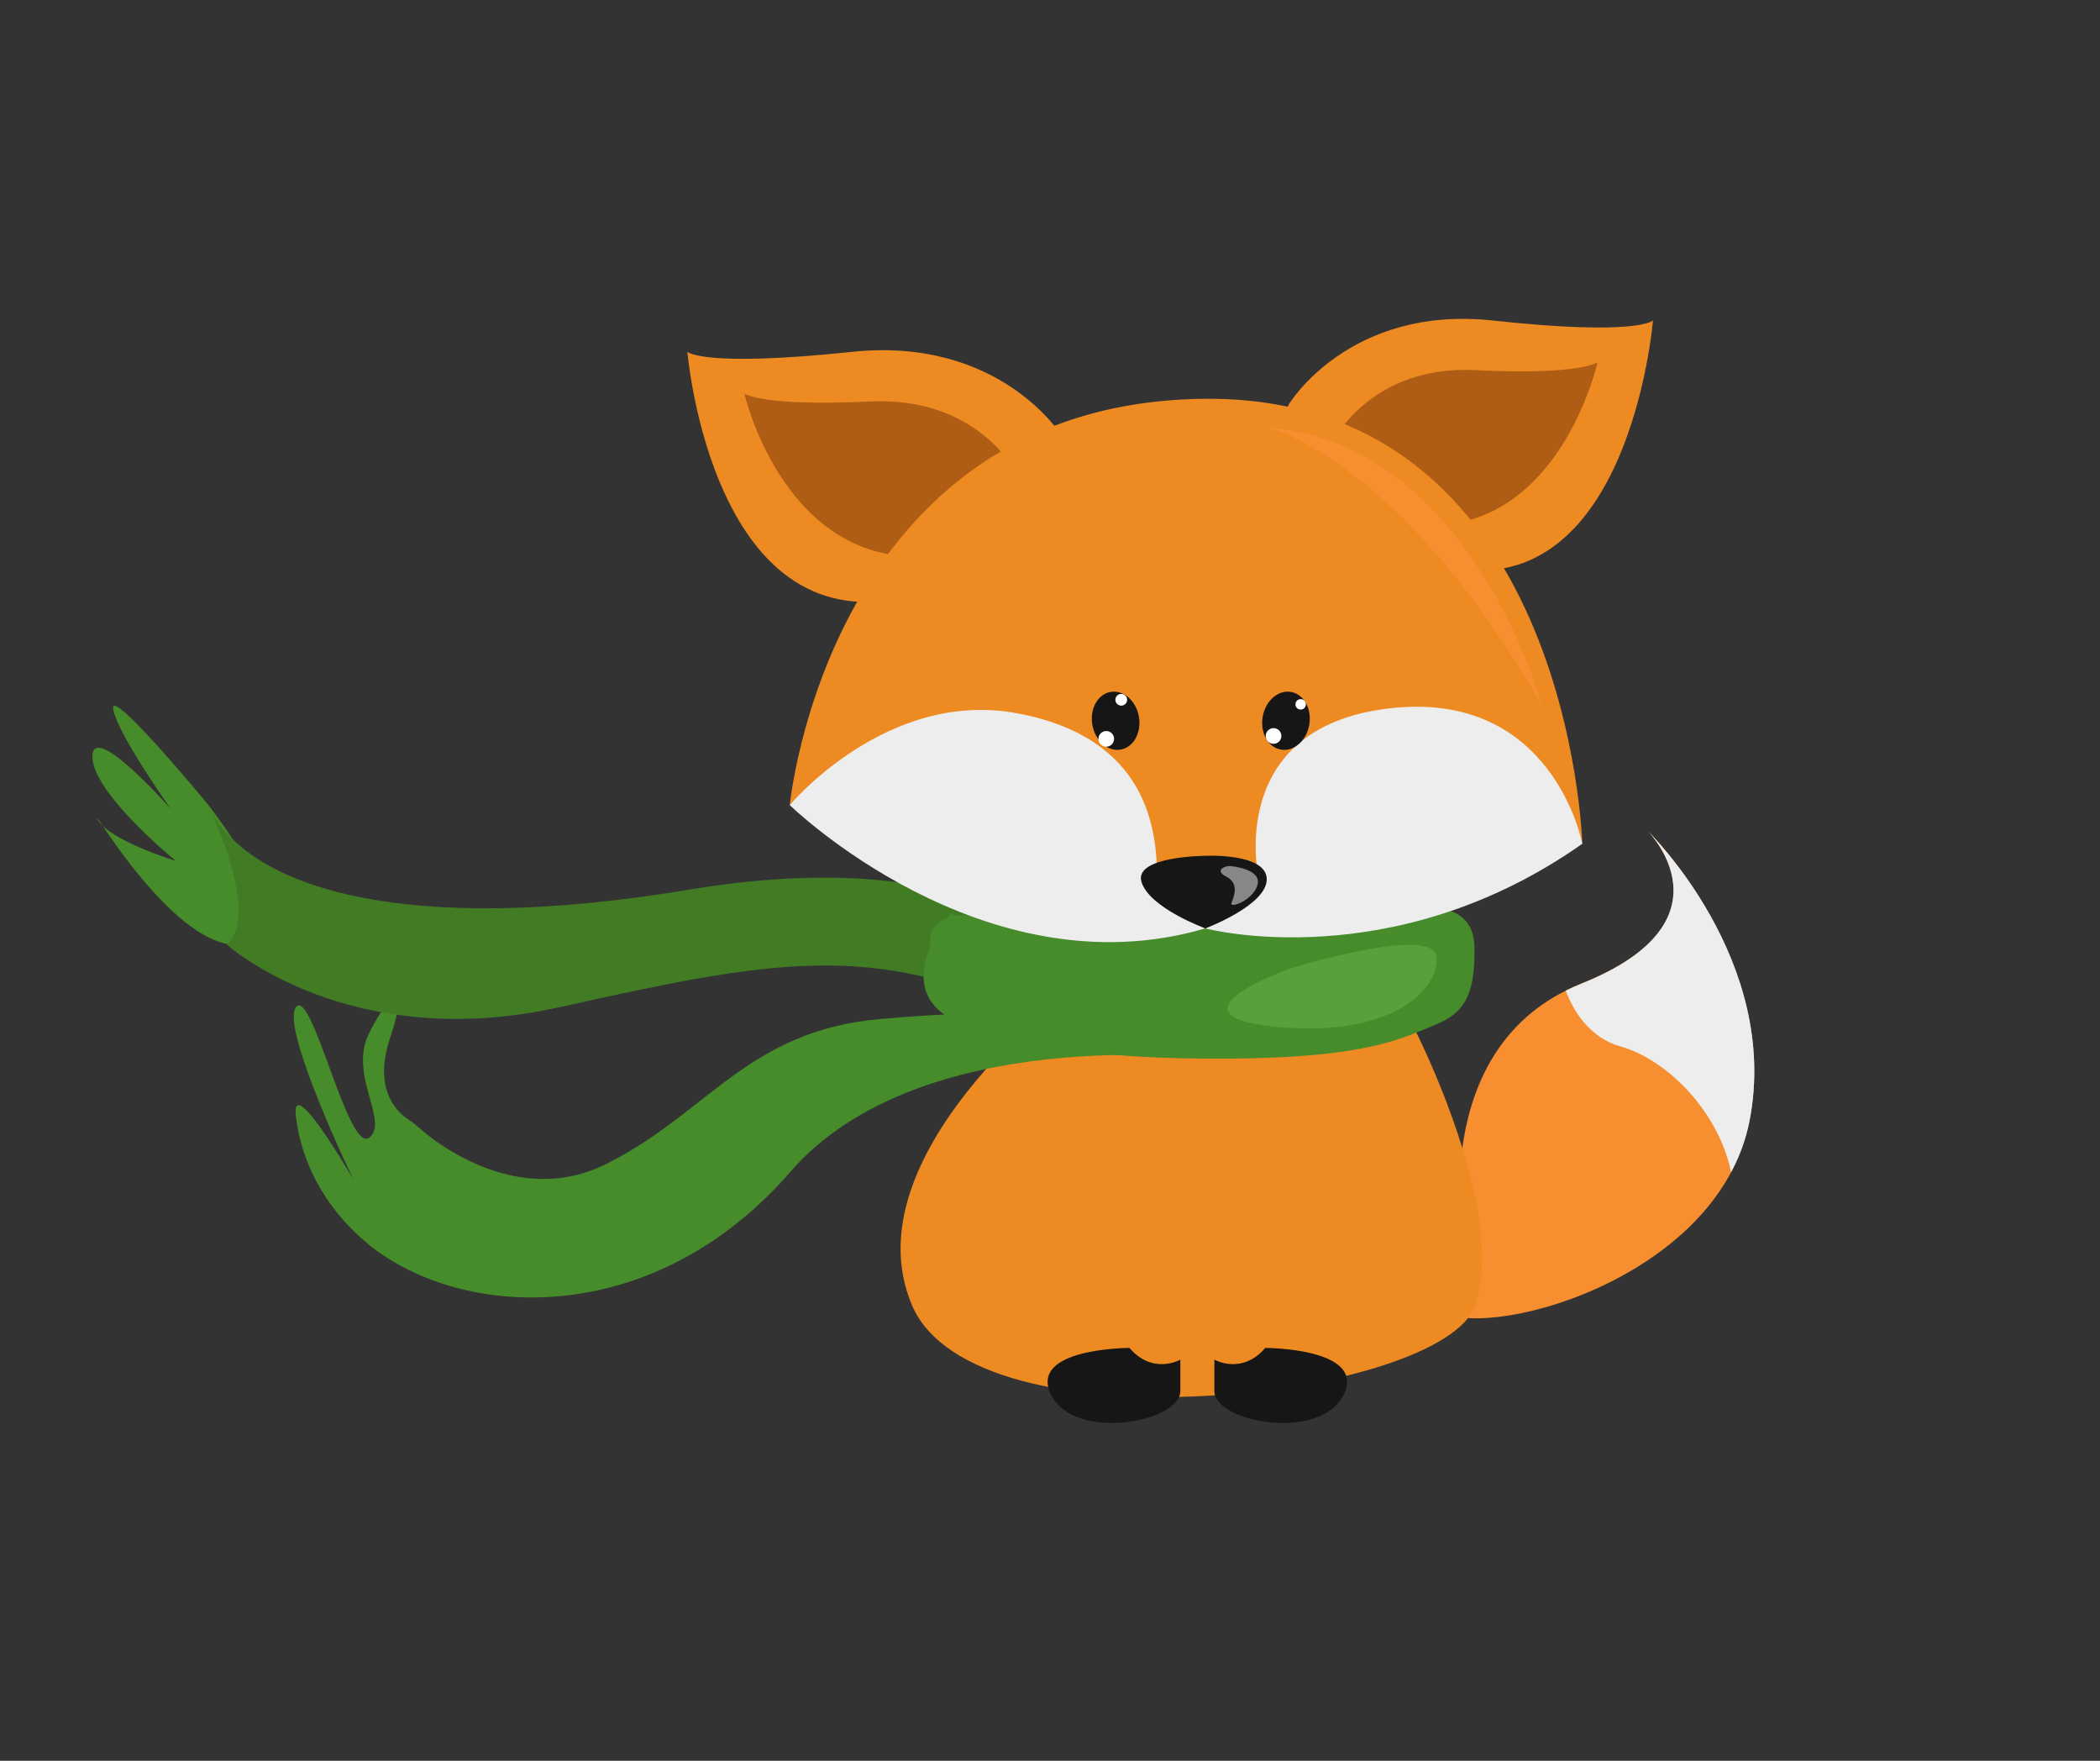 <svg xmlns="http://www.w3.org/2000/svg" xmlns:xlink="http://www.w3.org/1999/xlink" width="940" zoomAndPan="magnify" viewBox="0 0 705 591" height="788" preserveAspectRatio="xMidYMid meet" version="1.0"><rect x="0" y="0" width="705" height="591" fill="#333333" stroke="none"/><defs><clipPath id="e2640d809b"><path d="M 477.418 278.828 L 588.945 278.828 L 588.945 442.547 L 477.418 442.547 Z M 477.418 278.828 " clip-rule="nonzero"/></clipPath><clipPath id="c8023cfbbb"><path d="M 351.633 452.316 L 396.254 452.316 L 396.254 477.617 L 351.633 477.617 Z M 351.633 452.316 " clip-rule="nonzero"/></clipPath><clipPath id="6c67135e3a"><path d="M 407.535 452.316 L 452.328 452.316 L 452.328 477.617 L 407.535 477.617 Z M 407.535 452.316 " clip-rule="nonzero"/></clipPath><clipPath id="f0d9df189a"><path d="M 525.578 278.828 L 588.945 278.828 L 588.945 393.531 L 525.578 393.531 Z M 525.578 278.828 " clip-rule="nonzero"/></clipPath></defs><path fill="#478c2a" d="M 130.02 422.195 C 130.02 422.195 103.297 406.855 99.355 374.871 C 97.414 359.121 118.629 395.902 118.629 395.902 C 118.629 395.902 94.098 345.074 99.355 338.066 C 104.613 331.055 116.875 387.141 123.887 381.883 C 130.895 376.625 116.875 360.852 123.887 346.828 C 130.895 332.805 137.902 327.547 130.895 348.582 C 125.418 365.012 132.777 372.617 136.258 375.16 C 137.969 376.41 139.664 377.68 141.281 379.051 L 169.441 402.914 L 130.02 422.195 " fill-opacity="1" fill-rule="nonzero"/><path fill="#478c2a" d="M 69.566 269.711 C 69.566 269.711 36.277 229.398 38.027 238.164 C 39.781 246.926 57.301 271.461 57.301 271.461 C 57.301 271.461 31.02 241.668 31.02 253.938 C 31.02 266.207 59.055 288.988 59.055 288.988 C 59.055 288.988 36.277 281.98 32.77 274.969 C 29.266 267.957 59.055 320.539 81.832 317.031 C 104.613 313.527 69.566 269.711 69.566 269.711 " fill-opacity="1" fill-rule="nonzero"/><path fill="#417c25" d="M 356.055 318.348 C 356.055 318.348 325.824 282.855 231.207 298.629 C 136.59 314.402 82.711 298.629 69.566 269.711 C 69.566 269.711 87.965 306.52 76.137 317.031 C 76.137 317.031 116.875 353.84 187.84 338.066 C 258.805 322.293 292.973 315.719 345.539 340.695 C 398.105 365.668 356.055 318.348 356.055 318.348 " fill-opacity="1" fill-rule="nonzero"/><g clip-path="url(#e2640d809b)"><path fill="#f78f31" d="M 491.41 418.25 C 491.41 418.25 478.27 351.211 530.836 330.176 C 583.402 309.148 553.172 278.914 553.172 278.914 C 553.172 278.914 597.855 322.293 587.344 376.188 C 576.828 430.082 496.668 451.113 482.211 439.281 C 467.754 427.453 491.41 418.25 491.41 418.25 " fill-opacity="1" fill-rule="nonzero"/></g><path fill="#ed8a22" d="M 475.48 346.582 C 475.48 346.582 505.863 406.418 495.352 437.969 C 484.836 469.516 327.141 487.918 306.113 437.969 C 285.086 388.016 358.68 332.809 358.68 332.809 L 475.48 346.582 " fill-opacity="1" fill-rule="nonzero"/><path fill="#478c2a" d="M 333.07 308.387 C 333.07 308.387 310.582 302.348 312.27 318.086 C 313.957 333.824 333.57 329.414 336.449 339.863 C 339.324 350.312 361.785 355.039 405.168 355.324 C 448.555 355.609 464.688 350.969 475.48 346.582 C 487.594 341.656 495.508 340.031 494.98 317.691 C 494.449 295.352 459.258 308.02 459.258 308.02 L 333.07 308.387 " fill-opacity="1" fill-rule="nonzero"/><path fill="#ed8a22" d="M 356.359 146.148 C 356.359 146.148 335.684 112.848 285.906 118.105 C 236.129 123.363 230.77 118.105 230.77 118.105 C 230.77 118.105 239.191 218.883 307.348 199.605 C 375.508 180.324 356.359 146.148 356.359 146.148 " fill-opacity="1" fill-rule="nonzero"/><path fill="#af5d14" d="M 341.047 158.414 C 341.047 158.414 328.027 133 292.035 134.754 C 256.039 136.504 249.914 132.125 249.914 132.125 C 249.914 132.125 263.699 192.594 315.008 186.457 C 366.316 180.324 341.047 158.414 341.047 158.414 " fill-opacity="1" fill-rule="nonzero"/><path fill="#ed8a22" d="M 432.734 135.629 C 432.734 135.629 452.852 102.328 501.281 107.59 C 549.711 112.848 554.926 107.59 554.926 107.59 C 554.926 107.59 546.73 208.367 480.418 189.09 C 414.109 169.809 432.734 135.629 432.734 135.629 " fill-opacity="1" fill-rule="nonzero"/><path fill="#af5d14" d="M 447.637 147.902 C 447.637 147.902 460.305 122.488 495.32 124.238 C 530.34 125.992 536.301 121.609 536.301 121.609 C 536.301 121.609 522.891 182.078 472.969 175.941 C 423.051 169.809 447.637 147.902 447.637 147.902 " fill-opacity="1" fill-rule="nonzero"/><path fill="#ed8a22" d="M 265.133 270.23 C 265.133 270.23 278.078 136.508 402.484 133.879 C 526.895 131.25 531.211 283.211 531.211 283.211 C 531.211 283.211 520.762 251.309 482.211 263.574 C 443.664 275.844 432.273 301.258 402.484 303.887 C 372.699 306.516 344.664 281.98 344.664 281.98 C 344.664 281.98 321.398 234.82 265.133 270.23 " fill-opacity="1" fill-rule="nonzero"/><path fill="#ededed" d="M 466.312 237.773 C 411.148 244.266 422.508 294.57 422.508 294.57 L 388.434 294.57 C 388.434 278.344 385.195 247.508 341.387 239.395 C 297.582 231.281 265.133 270.23 265.133 270.23 C 265.133 270.23 330.031 333.52 404.66 311.613 C 404.66 311.613 404.043 310.922 402.895 309.719 C 404.023 309.391 404.66 309.18 404.66 309.18 C 404.66 309.18 405.395 309.328 406.707 309.547 C 405.383 310.852 404.66 311.613 404.66 311.613 C 404.66 311.613 467.188 328.262 531.211 283.211 C 531.211 283.211 521.477 231.281 466.312 237.773 " fill-opacity="1" fill-rule="nonzero"/><path fill="#161616" d="M 405.113 287.238 C 405.113 287.238 380.582 287.238 383.211 296 C 385.84 304.762 404.66 311.613 404.66 311.613 C 404.66 311.613 425.266 303.887 425.266 295.125 C 425.266 286.359 405.113 287.238 405.113 287.238 " fill-opacity="1" fill-rule="nonzero"/><path fill="#161616" d="M 382.344 240.562 C 383.277 245.91 380.531 250.852 376.215 251.602 C 371.895 252.355 367.645 248.629 366.715 243.285 C 365.785 237.938 368.527 232.996 372.844 232.242 C 377.164 231.492 381.414 235.219 382.344 240.562 " fill-opacity="1" fill-rule="nonzero"/><path fill="#161616" d="M 423.902 240.562 C 422.973 245.91 425.719 250.852 430.035 251.605 C 434.352 252.355 438.605 248.629 439.535 243.285 C 440.465 237.938 437.719 232.996 433.406 232.246 C 429.086 231.492 424.832 235.219 423.902 240.562 " fill-opacity="1" fill-rule="nonzero"/><path fill="#ffffff" d="M 378.395 234.875 C 378.395 235.965 377.508 236.848 376.422 236.848 C 375.332 236.848 374.449 235.965 374.449 234.875 C 374.449 233.789 375.332 232.906 376.422 232.906 C 377.508 232.906 378.395 233.789 378.395 234.875 " fill-opacity="1" fill-rule="nonzero"/><path fill="#ffffff" d="M 374.012 247.996 C 374.012 249.449 372.836 250.625 371.383 250.625 C 369.934 250.625 368.758 249.449 368.758 247.996 C 368.758 246.547 369.934 245.367 371.383 245.367 C 372.836 245.367 374.012 246.547 374.012 247.996 " fill-opacity="1" fill-rule="nonzero"/><path fill="#ffffff" d="M 438.406 236.41 C 438.406 237.379 437.621 238.16 436.656 238.16 C 435.688 238.16 434.902 237.379 434.902 236.41 C 434.902 235.441 435.688 234.656 436.656 234.656 C 437.621 234.656 438.406 235.441 438.406 236.41 " fill-opacity="1" fill-rule="nonzero"/><path fill="#ffffff" d="M 430.18 247.023 C 430.18 248.477 429.004 249.652 427.555 249.652 C 426.102 249.652 424.922 248.477 424.922 247.023 C 424.922 245.57 426.102 244.395 427.555 244.395 C 429.004 244.395 430.18 245.57 430.18 247.023 " fill-opacity="1" fill-rule="nonzero"/><path fill="#478c2a" d="M 405.168 355.324 C 405.168 355.324 308.742 343.324 265.375 393.273 C 222.008 443.227 162.871 443.227 130.02 422.195 C 130.02 422.195 147.102 398.535 137.902 376.188 C 137.902 376.188 169.441 407.734 203.609 390.645 C 237.777 373.555 250.918 345.953 295.602 342.008 C 340.281 338.066 369.195 340.695 369.195 340.695 L 405.168 355.324 " fill-opacity="1" fill-rule="nonzero"/><g clip-path="url(#c8023cfbbb)"><path fill="#161616" d="M 379.172 452.426 C 379.172 452.426 345.004 452.426 352.887 468.199 C 360.773 483.977 396.254 477.402 396.254 466.887 C 396.254 456.371 396.254 456.371 396.254 456.371 C 396.254 456.371 387.055 461.629 379.172 452.426 " fill-opacity="1" fill-rule="nonzero"/></g><g clip-path="url(#6c67135e3a)"><path fill="#161616" d="M 424.766 452.426 C 424.766 452.426 458.934 452.426 451.047 468.199 C 443.164 483.977 407.68 477.402 407.68 466.887 C 407.68 456.371 407.68 456.371 407.68 456.371 C 407.68 456.371 416.879 461.629 424.766 452.426 " fill-opacity="1" fill-rule="nonzero"/></g><g clip-path="url(#f0d9df189a)"><path fill="#ededed" d="M 553.172 278.914 C 553.172 278.914 583.402 309.148 530.836 330.176 C 529.02 330.906 527.289 331.691 525.629 332.523 C 528.355 339.609 533.707 348.277 543.977 351.211 C 560.012 355.793 577.043 373.359 581.152 393.465 C 583.996 388.137 586.133 382.383 587.344 376.188 C 597.855 322.293 553.172 278.914 553.172 278.914 " fill-opacity="1" fill-rule="nonzero"/></g><path fill="#f78f31" d="M 517.695 236.848 C 517.695 236.848 494.039 148.777 425.703 143.516 C 425.703 143.516 470.383 154.031 517.695 236.848 " fill-opacity="1" fill-rule="nonzero"/><path fill="#878787" d="M 413.438 290.742 C 413.438 290.742 423.512 291.621 422.199 296.879 C 420.883 302.137 412.559 305.203 413.438 303.012 C 414.312 300.82 416.066 296.438 411.684 294.25 C 407.305 292.059 411.684 290.305 413.438 290.742 " fill-opacity="1" fill-rule="nonzero"/><path fill="#5aa03a" d="M 433.586 324.922 C 433.586 324.922 480.898 310.461 482.211 320.977 C 483.523 331.492 467.754 348.582 428.332 344.637 C 388.906 340.695 433.586 324.922 433.586 324.922 " fill-opacity="1" fill-rule="nonzero"/><path fill="#478c2a" d="M 319.254 306.52 C 319.254 306.52 287.715 343.324 341.598 347.266 C 395.477 351.211 319.254 306.52 319.254 306.52 " fill-opacity="1" fill-rule="nonzero"/></svg>